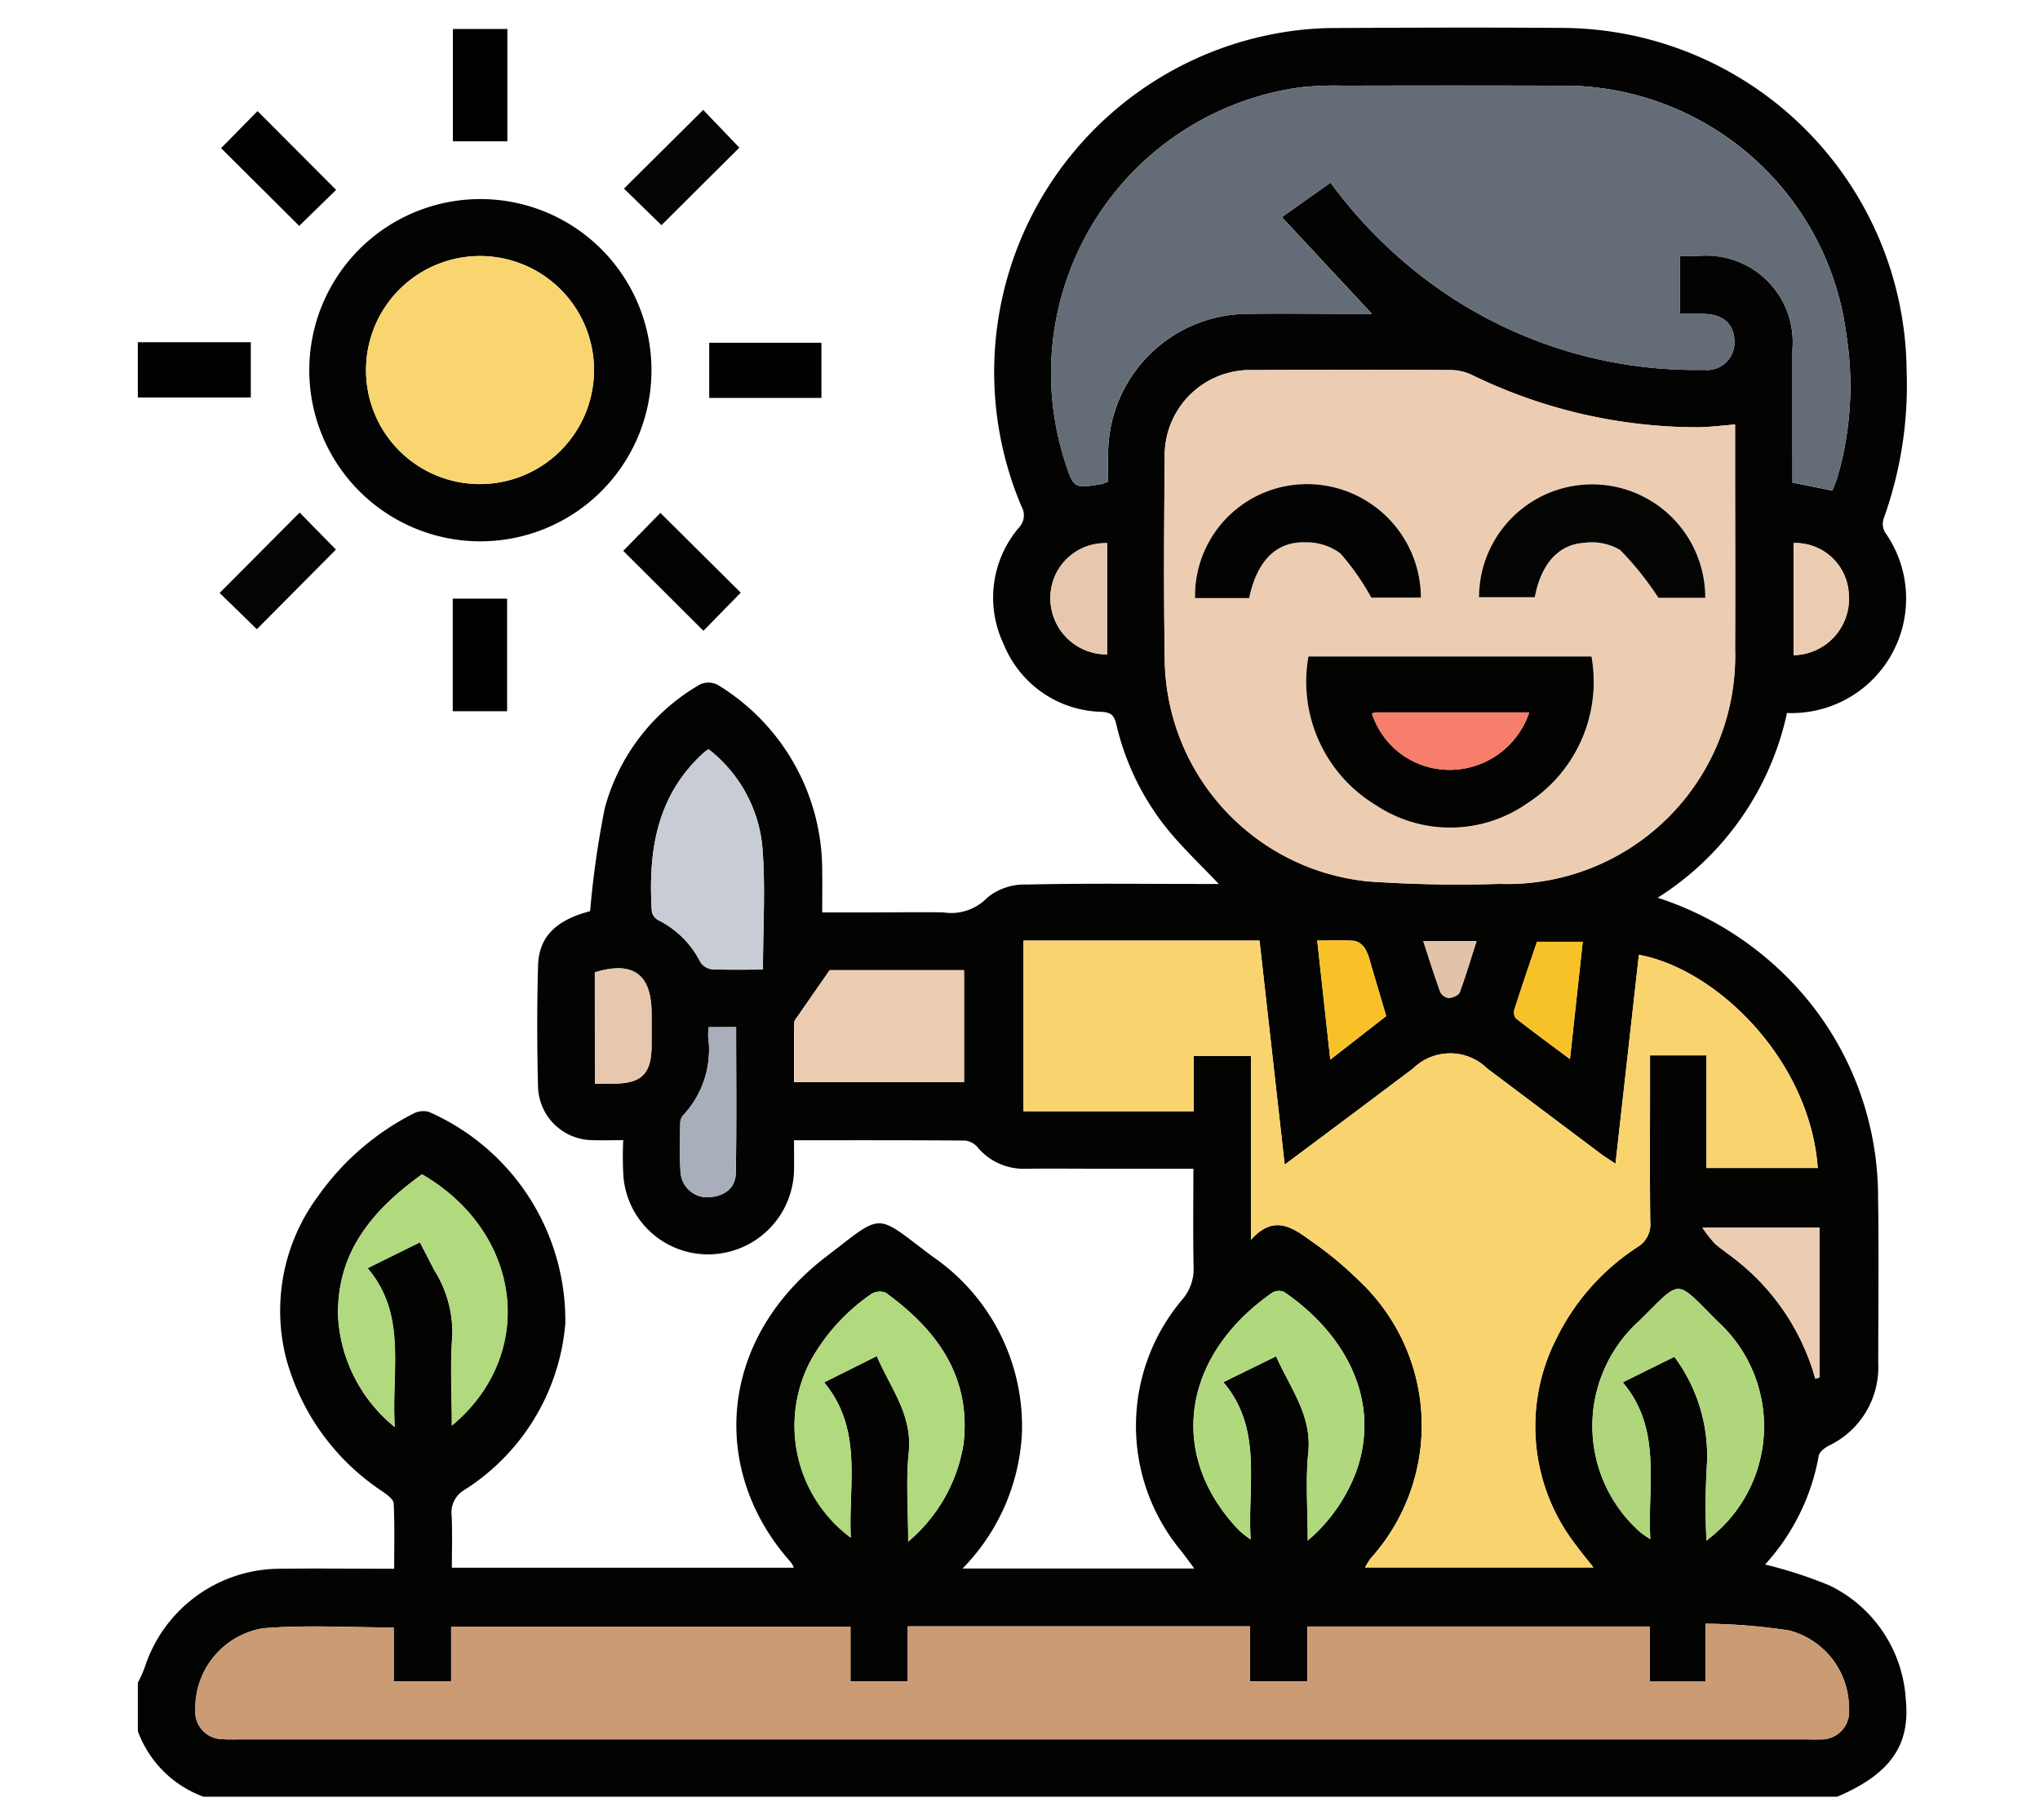 <svg xmlns="http://www.w3.org/2000/svg" width="74" height="66" viewBox="0 0 74 66"><g transform="translate(9626 8402)"><rect width="74" height="66" transform="translate(-9626 -8402)" fill="none"/><g transform="translate(-9621 -8401.698)"><g transform="translate(0 0.699)"><path d="M0,60.728a5.1,5.1,0,0,0,.244-.539,5.168,5.168,0,0,1,4.843-3.595c1.376-.018,2.752,0,4.212,0,0-.81.021-1.594-.019-2.374-.008-.149-.238-.311-.4-.426a8.422,8.422,0,0,1-3.492-4.8A6.965,6.965,0,0,1,6.524,43.1a9.523,9.523,0,0,1,3.461-3.009.784.784,0,0,1,.564-.07A8.264,8.264,0,0,1,15.507,47.7a7.925,7.925,0,0,1-3.668,6.039.941.941,0,0,0-.456.922c.03.62.008,1.243.008,1.894H23.8a1.166,1.166,0,0,0-.114-.2c-2.942-3.287-2.664-8.058,1.282-11.08,2.117-1.621,1.734-1.6,3.85-.011A7.457,7.457,0,0,1,32.069,51.7a7.539,7.539,0,0,1-2.154,4.886h8.411c-.189-.252-.339-.455-.493-.655a7.09,7.09,0,0,1,.058-9.106,1.7,1.7,0,0,0,.406-1.189c-.024-1.163-.008-2.328-.008-3.55H35.044c-.94,0-1.879-.011-2.819,0a2.177,2.177,0,0,1-1.765-.78.7.7,0,0,0-.448-.242c-2.044-.016-4.087-.011-6.209-.011,0,.349.005.675,0,1a3.117,3.117,0,0,1-2.889,3.13,3.078,3.078,0,0,1-3.3-2.82,12.5,12.5,0,0,1-.007-1.313c-.4,0-.754.01-1.1,0a1.994,1.994,0,0,1-1.99-1.933q-.058-2.191,0-4.384c.026-1.068.66-1.666,1.89-1.989a32.993,32.993,0,0,1,.532-3.739A7.386,7.386,0,0,1,20.4,24.518a.727.727,0,0,1,.64.022,7.873,7.873,0,0,1,3.785,6.8c.008.456,0,.913,0,1.448h1.883c.835,0,1.671-.012,2.506,0a1.82,1.82,0,0,0,1.607-.541,2.143,2.143,0,0,1,1.421-.468c2.108-.049,4.218-.021,6.327-.021h.641c-.653-.69-1.287-1.288-1.837-1.956a9.454,9.454,0,0,1-1.881-3.84c-.079-.33-.2-.427-.527-.447a3.923,3.923,0,0,1-3.557-2.454,3.912,3.912,0,0,1,.555-4.23.647.647,0,0,0,.089-.771A12.483,12.483,0,0,1,41.571.865a11.729,11.729,0,0,1,1.87-.151C46.2.7,48.954.69,51.71.711A12.547,12.547,0,0,1,64.162,13.148a14.282,14.282,0,0,1-.828,5.342.619.619,0,0,0,.043.512,4.154,4.154,0,0,1-3.555,6.555,10.56,10.56,0,0,1-4.691,6.7A11.743,11.743,0,0,1,59.365,34.7a11.288,11.288,0,0,1,3.761,8.431c.033,2,.007,4.009.006,6.014a3.151,3.151,0,0,1-1.8,2.989c-.147.078-.336.225-.359.364a7.883,7.883,0,0,1-1.946,3.942,15.754,15.754,0,0,1,2.343.762,4.917,4.917,0,0,1,2.761,4.125c.174,1.685-.581,2.72-2.485,3.534H2.381A3.988,3.988,0,0,1,0,62.482V60.728M57.942,15.094c-.539.041-.975.105-1.41.1a18.7,18.7,0,0,1-8.093-1.874,1.855,1.855,0,0,0-.767-.2q-3.6-.022-7.2,0A3.1,3.1,0,0,0,37.248,16.3c-.023,2.421-.037,4.843,0,7.263a8.186,8.186,0,0,0,7.385,8.1,47.073,47.073,0,0,0,4.753.089,8.272,8.272,0,0,0,8.551-8.513c.011-2.212,0-4.425,0-6.637V15.094M9.282,58.723c-1.611,0-3.179-.1-4.728.029a2.93,2.93,0,0,0-2.467,2.957.988.988,0,0,0,.987,1.065c.208.017.417.008.626.008h56.75c.188,0,.376.007.564,0a1.006,1.006,0,0,0,1.056-1.126A2.9,2.9,0,0,0,59.9,58.831a21.124,21.124,0,0,0-3.03-.245v2.1H54.843v-2H42.422v1.994H40.339v-2H27.929v2H25.851V58.69H11.365v1.988H9.282ZM60.939,42.059c-.291-3.944-3.693-7.221-6.488-7.73L53.6,41.906c-.215-.145-.388-.251-.55-.372Q51,39.995,48.949,38.451a1.923,1.923,0,0,0-2.689,0q-1.1.827-2.2,1.652L41.6,41.937l-.913-8.126h-8.56V40H38.3v-2.01h2.076v6.673c.848-.954,1.543-.424,2.2.054a12.939,12.939,0,0,1,1.73,1.435,7.2,7.2,0,0,1,.411,10.068,2.868,2.868,0,0,0-.2.325H52.8c-.237-.3-.436-.536-.615-.784a7.016,7.016,0,0,1-.738-7.5A8.318,8.318,0,0,1,54.4,44.924.962.962,0,0,0,54.862,44c-.02-1.65-.008-3.3-.008-4.95V37.974H56.9v4.085Zm.531-24.57c.063-.165.13-.316.178-.472a11.847,11.847,0,0,0,.332-5.15A10.347,10.347,0,0,0,51.529,2.805q-3.915-.011-7.831,0a11.59,11.59,0,0,0-1.5.057A10.463,10.463,0,0,0,33.62,16.406c.326,1.016.326,1.016,1.362.844a1.291,1.291,0,0,0,.215-.088c0-.321,0-.651,0-.982a5.088,5.088,0,0,1,5.094-5.1c1.232-.02,2.464,0,3.7,0h.774L41.5,7.572l1.765-1.248a17.01,17.01,0,0,0,4.005,3.908,16.22,16.22,0,0,0,9.545,2.88.991.991,0,0,0,1.1-1.017c.006-.619-.393-.994-1.09-1.012-.3-.008-.605,0-.891,0V8.98h.677a3.137,3.137,0,0,1,3.409,3.377c0,.961,0,1.921,0,2.882V17.2l1.448.292M56.9,55.575c.169-.139.25-.2.32-.265a5.144,5.144,0,0,0,.106-7.67c-1.609-1.592-1.285-1.589-2.881-.023a5.133,5.133,0,0,0,.024,7.623,3.339,3.339,0,0,0,.395.277c-.108-2,.433-3.988-1-5.686l1.873-.925a6.007,6.007,0,0,1,1.183,3.853,25.706,25.706,0,0,0-.019,2.815m-14.467,0a6.051,6.051,0,0,0,1.793-2.588c.886-2.64-.547-5.007-2.653-6.436a.476.476,0,0,0-.427.035c-3.273,2.282-3.817,5.892-1.2,8.614a4.478,4.478,0,0,0,.421.333c-.119-2.021.444-4.015-.99-5.706l1.912-.938c.525,1.172,1.307,2.15,1.168,3.5-.1,1-.02,2.025-.02,3.187m-14.494.036a5.845,5.845,0,0,0,2.01-3.548c.278-2.445-.964-4.131-2.821-5.48a.582.582,0,0,0-.526.046A7.129,7.129,0,0,0,24.4,49.06a5.055,5.055,0,0,0,1.464,6.407c-.094-1.943.453-3.918-.967-5.633l1.91-.953c.5,1.17,1.3,2.135,1.16,3.484-.106,1.025-.021,2.069-.021,3.247M11.391,51.4c3.108-2.59,2.542-7.01-1.085-9.111-1.775,1.276-3.116,2.821-3.043,5.19a5.55,5.55,0,0,0,2.054,3.975c-.126-2.075.454-4.068-.986-5.761l1.9-.938c.194.375.356.688.516,1a4.265,4.265,0,0,1,.661,2.358c-.087,1.051-.02,2.115-.02,3.285M22.675,34.862c0-1.566.1-3.052-.029-4.518A5.086,5.086,0,0,0,20.7,26.87c-.089.063-.126.083-.156.111-1.733,1.564-2.038,3.6-1.9,5.777a.461.461,0,0,0,.229.309A3.428,3.428,0,0,1,20.4,34.582a.583.583,0,0,0,.413.268c.622.029,1.245.013,1.858.013m2.422.022c-.436.628-.792,1.138-1.145,1.651-.055.081-.138.169-.14.255-.011.721-.006,1.443-.006,2.153h6.165v-4.06ZM60.85,49.705l.15-.049V44.217H56.752a4.432,4.432,0,0,0,.457.586c.282.246.6.449.887.69a8.3,8.3,0,0,1,2.754,4.213M20.706,36.951a3.028,3.028,0,0,0-.017.327,3.488,3.488,0,0,1-.912,2.874.429.429,0,0,0-.1.276c-.007.6-.031,1.208.013,1.809a.97.97,0,0,0,1.034.88c.538-.035.956-.315.967-.87.034-1.759.013-3.519.013-5.3ZM16.579,39c.253,0,.478,0,.7,0,1-.011,1.346-.362,1.355-1.359,0-.4,0-.79,0-1.186,0-1.429-.676-1.915-2.059-1.492Zm34.174-5.146c-.271.8-.553,1.628-.819,2.457a.368.368,0,0,0,.056.323c.626.488,1.266.958,1.96,1.476l.463-4.256Zm-7.971-.044.473,4.319,2.028-1.58c-.187-.633-.373-1.266-.563-1.9a2.016,2.016,0,0,0-.191-.525.645.645,0,0,0-.378-.3c-.429-.039-.864-.014-1.369-.014M35.165,23.431V19.4A1.986,1.986,0,0,0,33.1,21.368a2.039,2.039,0,0,0,2.061,2.063m24.9-4.038v4.068a2.048,2.048,0,0,0,2-2.215,1.942,1.942,0,0,0-2-1.853M46.63,33.832c.208.633.4,1.245.618,1.846a.4.4,0,0,0,.31.212c.137-.005.352-.091.391-.2.223-.6.4-1.21.613-1.863Z" transform="translate(0 -0.699)" fill="#030302"/><rect width="4.098" height="2.005" transform="translate(0 11.411)"/><path d="M37.149,44.092a6.206,6.206,0,0,1,12.413.011,6.206,6.206,0,1,1-12.413-.011m6.175,4.135a4.135,4.135,0,1,0-4.116-4.154,4.122,4.122,0,0,0,4.116,4.154" transform="translate(-30.93 -31.672)" fill="#040303"/><path d="M20.631,105.8l1.315,1.341-2.869,2.888-1.349-1.314,2.9-2.916" transform="translate(-14.76 -88.21)" fill="#040404"/><path d="M105.34,21.385l2.873-2.855,1.313,1.369L106.7,22.711l-1.358-1.326" transform="translate(-87.706 -15.545)" fill="#040404"/><path d="M105.176,107.2l1.349-1.378,2.915,2.893-1.354,1.383-2.909-2.9" transform="translate(-87.57 -88.221)" fill="#030303"/><path d="M18.042,20.133l1.322-1.344,2.85,2.858-1.339,1.305-2.834-2.819" transform="translate(-15.022 -15.761)" fill="#010101"/><rect width="4.07" height="2.001" transform="translate(20.727 11.43)" fill="#010101"/><rect width="1.976" height="4.074" transform="translate(11.428 0.05)"/><rect width="1.972" height="4.084" transform="translate(11.423 20.71)" fill="#010101"/><path d="M243.091,76.833v1.512c0,2.212.009,4.425,0,6.637a8.272,8.272,0,0,1-8.551,8.513,47.075,47.075,0,0,1-4.753-.089,8.186,8.186,0,0,1-7.385-8.1c-.04-2.421-.026-4.842,0-7.263a3.1,3.1,0,0,1,3.224-3.184q3.6-.023,7.2,0a1.855,1.855,0,0,1,.767.2,18.7,18.7,0,0,0,8.093,1.874c.435,0,.871-.061,1.41-.1m-15.478,8.415a5.232,5.232,0,0,0,2.451,5.394,4.873,4.873,0,0,0,5.492-.074,5.235,5.235,0,0,0,2.325-5.319Zm14.4-2.13a4.1,4.1,0,1,0-8.206-.023h2.021c.22-1.192.848-1.92,1.8-1.972a2.009,2.009,0,0,1,1.3.261,11.324,11.324,0,0,1,1.386,1.733Zm-10.32-.006A4.132,4.132,0,0,0,227.37,79a4.055,4.055,0,0,0-3.869,4.128h1.962c.283-1.346.971-2.056,2.045-2.023a2.073,2.073,0,0,1,1.263.4,9.051,9.051,0,0,1,1.125,1.607Z" transform="translate(-185.149 -62.437)" fill="#edcdb1"/><path d="M19.656,346.639v1.956h2.083v-1.988H36.225V348.6H38.3v-2h12.41v2H52.8v-1.994H65.217v2h2.032v-2.1a21.118,21.118,0,0,1,3.03.245,2.9,2.9,0,0,1,2.164,2.821,1.006,1.006,0,0,1-1.056,1.126c-.187.011-.376,0-.564,0H14.073c-.209,0-.419.009-.626-.008a.988.988,0,0,1-.987-1.065,2.93,2.93,0,0,1,2.467-2.957c1.549-.126,3.117-.029,4.728-.029" transform="translate(-10.374 -288.615)" fill="#cb9b74"/><path d="M220.732,206.748h-4.037v-4.085h-2.048v1.075c0,1.65-.012,3.3.008,4.949a.962.962,0,0,1-.459.926,8.318,8.318,0,0,0-2.952,3.339,7.016,7.016,0,0,0,.738,7.5c.179.249.378.483.615.784h-8.285a2.872,2.872,0,0,1,.2-.325,7.2,7.2,0,0,0-.411-10.068,12.953,12.953,0,0,0-1.73-1.435c-.659-.478-1.354-1.008-2.2-.054v-6.673h-2.076v2.01h-6.172V198.5h8.56l.913,8.126,2.455-1.838q1.1-.826,2.2-1.652a1.923,1.923,0,0,1,2.689,0q2.052,1.542,4.106,3.082c.162.121.335.227.55.372.287-2.572.566-5.073.846-7.577,2.8.51,6.2,3.787,6.488,7.73" transform="translate(-159.793 -165.387)" fill="#f9d46e"/><path d="M226.191,27.947l-1.448-.292V25.7c0-.961,0-1.921,0-2.881a3.137,3.137,0,0,0-3.409-3.377h-.677v2.1c.285,0,.588-.007.891,0,.7.019,1.1.393,1.09,1.013a.991.991,0,0,1-1.1,1.017,16.22,16.22,0,0,1-9.545-2.88,17.015,17.015,0,0,1-4.005-3.908l-1.766,1.248,3.26,3.506h-.774c-1.232,0-2.464-.015-3.7,0a5.089,5.089,0,0,0-5.094,5.1c-.005.33,0,.661,0,.982a1.3,1.3,0,0,1-.215.088c-1.036.173-1.036.172-1.362-.844a10.463,10.463,0,0,1,8.577-13.543,11.65,11.65,0,0,1,1.5-.057q3.915-.008,7.831,0A10.347,10.347,0,0,1,226.7,22.325a11.846,11.846,0,0,1-.332,5.15c-.048.156-.115.307-.178.472" transform="translate(-164.721 -11.156)" fill="#646c77"/><path d="M319.335,283.1a25.753,25.753,0,0,1,.019-2.815,6.007,6.007,0,0,0-1.183-3.853l-1.873.925c1.434,1.7.892,3.682,1,5.686a3.342,3.342,0,0,1-.395-.277,5.134,5.134,0,0,1-.024-7.623c1.6-1.566,1.273-1.57,2.882.023a5.144,5.144,0,0,1-.106,7.67c-.07.068-.151.125-.32.265" transform="translate(-262.433 -228.222)" fill="#afd67b"/><path d="M232.88,283.455c0-1.163-.083-2.185.02-3.187.139-1.348-.644-2.326-1.168-3.5l-1.912.938c1.433,1.691.87,3.685.989,5.706a4.487,4.487,0,0,1-.421-.333c-2.613-2.722-2.068-6.332,1.2-8.614a.477.477,0,0,1,.427-.035c2.106,1.428,3.538,3.8,2.653,6.436a6.05,6.05,0,0,1-1.793,2.588" transform="translate(-190.445 -228.578)" fill="#b0d97d"/><path d="M146.354,283.609c0-1.179-.085-2.223.021-3.247.139-1.349-.657-2.314-1.16-3.484l-1.91.953c1.42,1.715.873,3.691.967,5.633a5.055,5.055,0,0,1-1.464-6.407,7.131,7.131,0,0,1,2.208-2.431.582.582,0,0,1,.526-.046c1.857,1.349,3.1,3.035,2.821,5.48a5.845,5.845,0,0,1-2.01,3.548" transform="translate(-118.413 -228.695)" fill="#b1d97d"/><path d="M47.5,258.242c0-1.17-.067-2.234.02-3.285a4.264,4.264,0,0,0-.661-2.358c-.16-.314-.322-.626-.516-1l-1.9.938c1.44,1.693.859,3.685.986,5.76a5.55,5.55,0,0,1-2.054-3.975c-.072-2.369,1.269-3.913,3.043-5.19,3.628,2.1,4.193,6.521,1.085,9.111" transform="translate(-36.105 -207.543)" fill="#b1d97d"/><path d="M115.264,165.033c-.613,0-1.237.017-1.858-.013a.584.584,0,0,1-.413-.268,3.427,3.427,0,0,0-1.529-1.515.462.462,0,0,1-.229-.309c-.141-2.177.164-4.213,1.9-5.777.03-.027.067-.048.156-.111a5.085,5.085,0,0,1,1.947,3.474c.131,1.465.029,2.952.029,4.518" transform="translate(-92.589 -130.869)" fill="#c8ccd4"/><path d="M143.5,204.916h4.874v4.06h-6.165c0-.71,0-1.432.007-2.153,0-.086.084-.175.139-.255.353-.513.709-1.023,1.145-1.651" transform="translate(-118.401 -170.73)" fill="#ebccb0"/><path d="M343.12,266.152a8.3,8.3,0,0,0-2.754-4.213c-.286-.241-.605-.444-.887-.69a4.434,4.434,0,0,1-.457-.586h4.247V266.1l-.15.049" transform="translate(-282.27 -217.145)" fill="#eccdb1"/><path d="M118.491,217.263h.994c0,1.776.022,3.536-.013,5.3-.011.555-.429.835-.967.87a.97.97,0,0,1-1.034-.88c-.043-.6-.019-1.206-.013-1.809a.43.43,0,0,1,.1-.276,3.488,3.488,0,0,0,.912-2.874,2.986,2.986,0,0,1,.017-.327" transform="translate(-97.785 -181.01)" fill="#a8afba"/><path d="M99.041,208.683v-4.037c1.383-.423,2.058.064,2.059,1.492,0,.4,0,.791,0,1.186-.009,1-.36,1.348-1.355,1.359-.224,0-.449,0-.7,0" transform="translate(-82.462 -170.382)" fill="#e7c8ae"/><path d="M299.047,198.754h1.659l-.463,4.256c-.694-.518-1.334-.987-1.96-1.476a.368.368,0,0,1-.056-.323c.266-.829.548-1.653.819-2.457" transform="translate(-248.293 -165.599)" fill="#f7c128"/><path d="M255.574,198.456c.505,0,.94-.024,1.369.014a.645.645,0,0,1,.378.3,2.016,2.016,0,0,1,.191.526c.19.632.376,1.265.563,1.9l-2.028,1.58-.473-4.319" transform="translate(-212.791 -165.345)" fill="#f8c128"/><path d="M199.814,116.419a2.039,2.039,0,0,1-2.061-2.063,1.986,1.986,0,0,1,2.061-1.972Z" transform="translate(-164.649 -93.686)" fill="#e7c8ae"/><path d="M358.827,112.373a1.942,1.942,0,0,1,2,1.853,2.048,2.048,0,0,1-2,2.215Z" transform="translate(-298.759 -93.678)" fill="#ebccb0"/><path d="M278.555,198.626h1.931c-.209.653-.39,1.266-.613,1.863-.039.1-.254.19-.391.2a.4.4,0,0,1-.31-.212c-.22-.6-.41-1.213-.618-1.846" transform="translate(-231.925 -165.493)" fill="#e1c3a9"/><path d="M53.563,58.464a4.135,4.135,0,1,1,4.153-4.107,4.145,4.145,0,0,1-4.153,4.107" transform="translate(-41.169 -41.909)" fill="#f9d56f"/><path d="M253.494,136.96h10.268a5.235,5.235,0,0,1-2.325,5.319,4.873,4.873,0,0,1-5.492.074,5.232,5.232,0,0,1-2.451-5.393m8.009,2.025c-1.879,0-3.71,0-5.542,0a.667.667,0,0,0-.163.043,2.954,2.954,0,0,0,2.764,2.041,3.045,3.045,0,0,0,2.941-2.086" transform="translate(-211.031 -114.15)" fill="#020201"/><path d="M298.878,103.744h-1.705a11.343,11.343,0,0,0-1.386-1.733,2.008,2.008,0,0,0-1.3-.261c-.949.052-1.576.78-1.8,1.972h-2.022a4.1,4.1,0,1,1,8.206.023" transform="translate(-242.013 -83.064)" fill="#040403"/><path d="M237.266,103.734h-1.8a9.047,9.047,0,0,0-1.125-1.607,2.073,2.073,0,0,0-1.263-.4c-1.074-.032-1.761.678-2.045,2.023h-1.962a4.055,4.055,0,0,1,3.869-4.128,4.132,4.132,0,0,1,4.324,4.109" transform="translate(-190.721 -83.06)" fill="#030303"/><path d="M273.129,149.057a3.045,3.045,0,0,1-2.941,2.086,2.954,2.954,0,0,1-2.764-2.041.667.667,0,0,1,.163-.043c1.832,0,3.664,0,5.542,0" transform="translate(-222.656 -124.222)" fill="#f77e6a"/></g></g></g></svg>